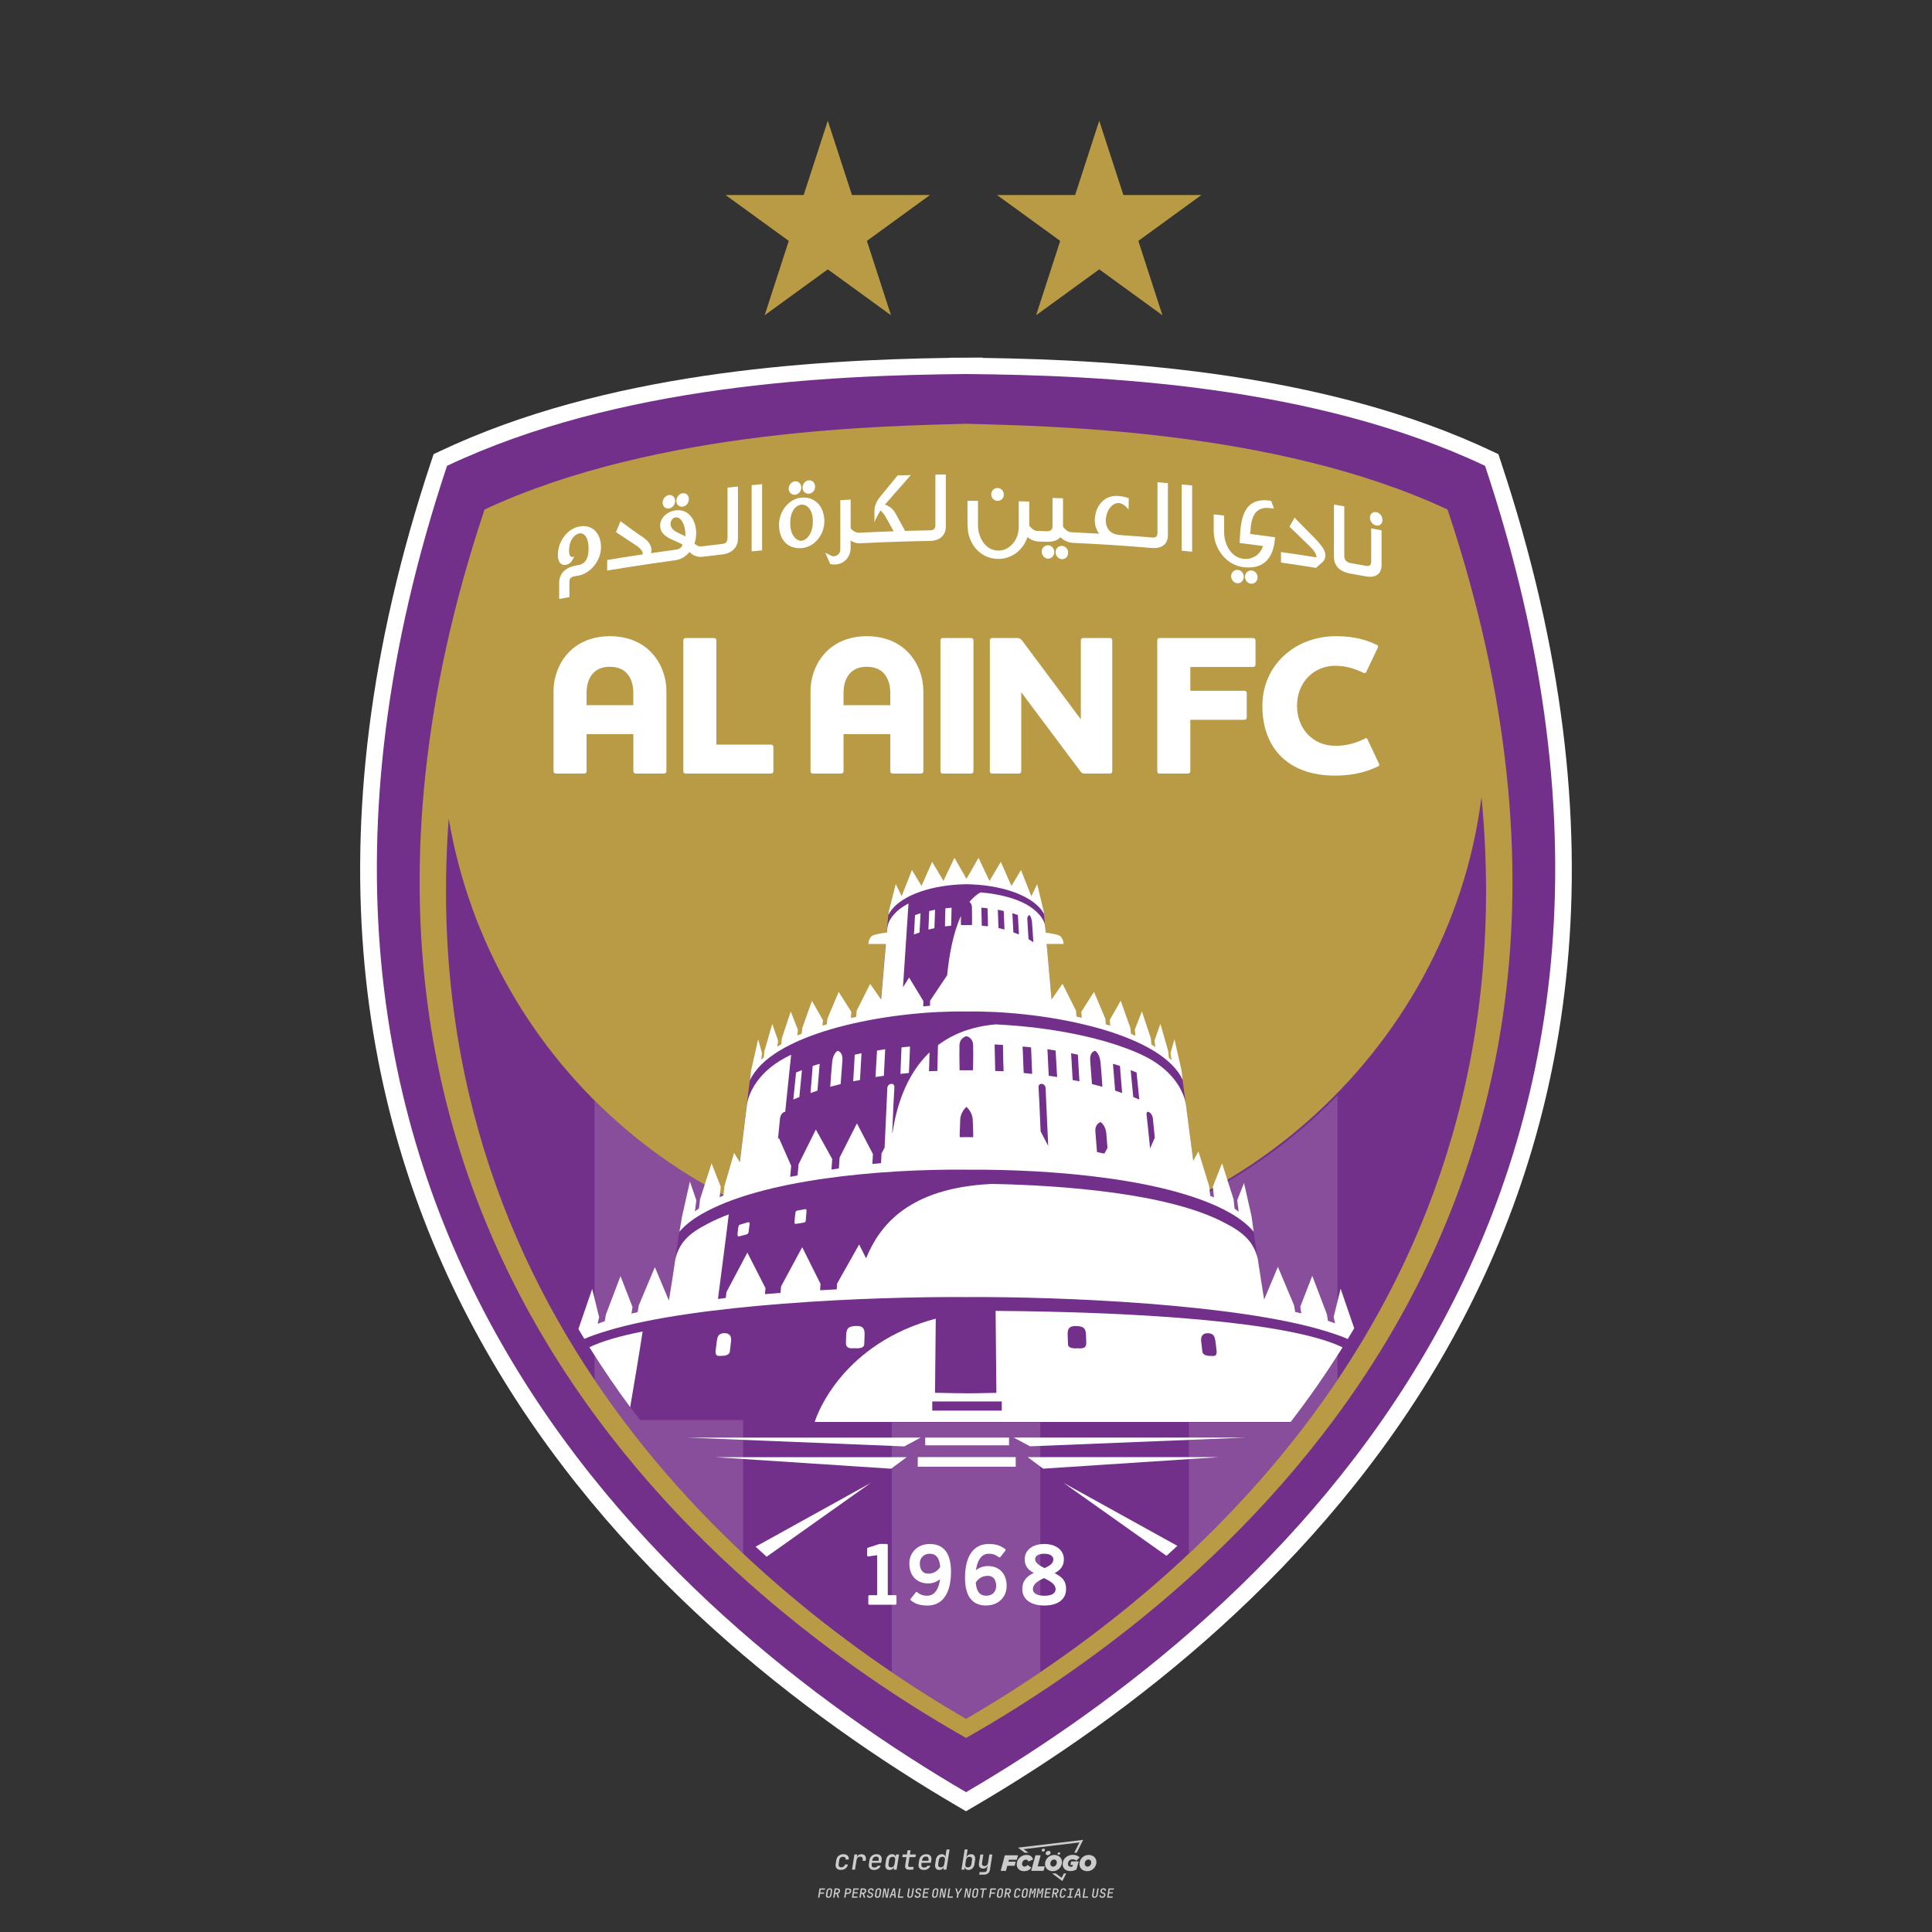 <?xml version="1.0" encoding="UTF-8"?>
<svg id="_图层_1" data-name="图层_1" xmlns="http://www.w3.org/2000/svg" version="1.1" viewBox="0 0 800 800">
  <rect x="0" y="0" width="800" height="800" fill="#333333" stroke="none"/>
  <!-- Created by @FCLOGO 2024-12-10 GMT+8 9:49:07 . https://fclogo.top/ -->
<!-- FOR PERSONAL USE ONLY NOT FOR COMMERCIAL USE -->
  <defs>
    <style>
      .st0 {
        fill: #884e9b;
      }

      .st1 {
        fill: #ccc;
      }

      .st2 {
        fill: #fff;
      }

      .st3 {
        fill: #73308a;
      }

      .st4 {
        fill: #b99a45;
      }
    </style>
  </defs>
  <path class="st1" d="M348.22,774.3c-.79,0-1.38-.22-1.77-.65-.39-.44-.53-1.03-.41-1.79l.25-1.65c.12-.75.45-1.35.98-1.78.53-.44,1.19-.65,1.98-.65s1.33.2,1.72.6c.39.4.55.94.47,1.62h-1.24c.03-.36-.06-.64-.26-.84-.2-.2-.5-.3-.89-.3-.42,0-.76.12-1.03.35-.27.23-.43.56-.5.99l-.26,1.66c-.07.44,0,.77.19,1,.19.23.5.35.92.35.39,0,.72-.1.98-.3.26-.2.44-.48.52-.85h1.24c-.14.69-.47,1.23-.99,1.63-.52.4-1.16.6-1.92.6ZM352.8,774.19l1-6.29h1.19l-.19,1.19c.34-.87.97-1.3,1.91-1.3.67,0,1.17.21,1.49.62.32.42.43.99.31,1.71l-.07.42h-1.27l.06-.32c.07-.45.01-.8-.17-1.04-.18-.24-.48-.36-.88-.36s-.74.12-1.01.37c-.27.24-.43.59-.5,1.03l-.63,3.97h-1.24ZM361.91,774.3c-.77,0-1.35-.22-1.73-.67s-.52-1.04-.4-1.77l.25-1.65c.08-.49.26-.92.52-1.28s.6-.65,1.01-.85c.41-.2.87-.3,1.38-.3.77,0,1.35.22,1.73.67.39.45.52,1.04.39,1.77l-.17,1.12h-3.85l-.09.53c-.15.95.22,1.43,1.11,1.43.72,0,1.17-.25,1.37-.74h1.22c-.17.53-.5.96-1.01,1.28-.5.32-1.09.47-1.76.47ZM361.23,770.22l-.05.29h2.65s.05-.3.05-.3c.07-.47.01-.82-.17-1.07-.18-.25-.49-.37-.92-.37s-.8.13-1.06.38c-.26.25-.43.61-.51,1.08ZM368.33,774.3c-.63,0-1.1-.21-1.41-.64s-.4-1-.27-1.73l.27-1.77c.11-.73.39-1.31.84-1.74.44-.43.98-.64,1.61-.64.47,0,.83.12,1.09.35.26.24.39.56.38.96h.02l.17-1.2h1.24l-1,6.29h-1.22l.19-1.2h-.02c-.12.41-.35.73-.69.97s-.74.35-1.21.35ZM368.93,773.23c.39,0,.72-.12.98-.36.26-.24.43-.57.5-1.01l.25-1.65c.07-.43,0-.76-.18-1-.19-.24-.47-.36-.86-.36s-.72.12-.98.35c-.26.24-.42.57-.49,1.01l-.25,1.65c-.07.44-.01.78.17,1.01.18.23.47.35.88.35ZM376.35,774.19c-.57,0-.99-.16-1.26-.47-.27-.31-.36-.75-.27-1.32l.54-3.39h-1.74l.17-1.12h1.74l.27-1.72h1.24l-.27,1.72h2.47l-.18,1.12h-2.46l-.54,3.39c-.08.44.1.66.53.66h1.72l-.17,1.12h-1.77ZM382.5,774.3c-.77,0-1.35-.22-1.73-.67s-.52-1.04-.4-1.77l.25-1.65c.08-.49.26-.92.52-1.28s.6-.65,1.01-.85c.41-.2.87-.3,1.38-.3.77,0,1.35.22,1.73.67.39.45.52,1.04.39,1.77l-.17,1.12h-3.85l-.09.53c-.15.95.22,1.43,1.11,1.43.72,0,1.17-.25,1.37-.74h1.22c-.17.53-.5.96-1.01,1.28-.5.32-1.09.47-1.76.47ZM381.83,770.22l-.05.29h2.65s.05-.3.05-.3c.07-.47.01-.82-.17-1.07-.18-.25-.49-.37-.92-.37s-.8.13-1.06.38c-.26.25-.43.61-.51,1.08ZM388.92,774.3c-.63,0-1.1-.21-1.4-.64-.3-.42-.39-1-.28-1.73l.27-1.77c.11-.73.39-1.31.84-1.74.44-.43.98-.64,1.61-.64.47,0,.83.12,1.09.35.26.24.39.56.38.96h.02l.21-1.47.3-1.8h1.24l-1.33,8.35h-1.22l.19-1.2h-.02c-.12.41-.35.73-.69.97s-.74.35-1.21.35ZM389.53,773.23c.39,0,.72-.12.98-.36.26-.24.43-.57.5-1.01l.25-1.65c.08-.43.02-.76-.17-1-.19-.24-.48-.36-.87-.36s-.72.12-.98.35c-.26.24-.42.57-.49,1.01l-.25,1.65c-.08.44-.02.78.16,1.01s.48.35.88.35ZM401.02,774.3c-.47,0-.84-.12-1.1-.35-.26-.23-.39-.56-.38-.97h-.01l-.19,1.2h-1.22l1.33-8.35h1.24l-.29,1.8-.27,1.47h.05c.12-.41.35-.73.69-.97.34-.23.74-.35,1.21-.35.63,0,1.1.21,1.4.64.3.43.39,1.01.28,1.74l-.27,1.77c-.11.73-.39,1.31-.84,1.73-.45.42-.98.64-1.61.64ZM400.77,773.23c.4,0,.72-.12.98-.35.26-.23.42-.57.5-1.01l.25-1.65c.07-.43.01-.77-.17-1.01-.18-.24-.47-.35-.87-.35s-.72.12-.98.36-.43.57-.5,1l-.25,1.65c-.07.44-.01.77.17,1.01.18.24.47.36.87.36ZM405.47,776.25l.17-1.06h1.93c.64,0,1.01-.3,1.1-.9l.1-.67.21-1.19h-.03c-.12.42-.35.74-.68.97-.33.23-.73.34-1.2.34-.63,0-1.09-.2-1.4-.6s-.41-.94-.3-1.63l.58-3.6h1.24l-.56,3.48c-.06.41,0,.73.18.96s.47.34.85.34.72-.12.98-.37c.27-.24.43-.58.49-1.02l.54-3.4h1.24l-1.01,6.41c-.1.6-.37,1.08-.81,1.42-.44.35-1,.52-1.67.52h-1.95ZM417.79,770.09h3.22l.54-1.85h-5.47l-1.71,6.44h2.15l.59-2.1h3.03l.44-1.71h-3.03l.24-.78ZM424.23,772.92c-.59,0-1.02-.39-1.02-1.12,0-.88.63-1.76,1.61-1.76.49,0,.88.24,1.02.78l1.95-.83c-.29-1.17-1.27-1.9-2.64-1.9-2.78,0-4.15,2.15-4.15,3.9s1.27,2.83,3.07,2.83c1.37,0,2.34-.59,2.98-1.42l-1.51-1.17c-.39.44-.83.68-1.32.68ZM430.91,768.23h-2.15l-1.76,6.44h5.12l.49-1.85h-2.93l1.22-4.59ZM439.75,771.01c0-1.66-1.32-2.93-3.22-2.93-2.2,0-3.81,1.81-3.81,3.81,0,1.66,1.32,2.93,3.22,2.93,2.2,0,3.81-1.81,3.81-3.81ZM434.92,771.7c0-.83.59-1.71,1.51-1.71.78,0,1.17.54,1.17,1.22,0,.83-.59,1.71-1.51,1.71-.78,0-1.17-.54-1.17-1.22ZM443.21,772.23h1.07l-.2.68c-.15.05-.34.1-.59.1-.68,0-1.27-.39-1.27-1.22,0-1.02.73-1.9,1.95-1.9.59,0,1.12.24,1.51.59l1.37-1.37c-.44-.54-1.51-1.07-2.73-1.07-2.59,0-4.29,1.76-4.29,3.86s1.61,2.88,3.22,2.88c.93,0,1.85-.29,2.49-.68l.93-3.32h-3.12l-.34,1.46ZM450.78,768.08c-2.2,0-3.81,1.81-3.81,3.81,0,1.66,1.32,2.93,3.22,2.93,2.2,0,3.81-1.81,3.81-3.81,0-1.66-1.32-2.93-3.22-2.93ZM450.34,772.92c-.78,0-1.17-.54-1.17-1.22,0-.83.59-1.71,1.51-1.71.78,0,1.17.54,1.17,1.22,0,.83-.59,1.71-1.51,1.71ZM437.94,767.5c-.05.29.1.49.44.49s.54-.2.63-.49c.05-.24-.1-.49-.44-.49s-.59.24-.63.49ZM432.13,765.5c-.44,0-.73.24-.78.59s.1.59.54.59.73-.24.78-.59c.1-.34-.1-.59-.54-.59ZM433.01,767.3c-.1.54.15.88.83.88.63,0,1.07-.39,1.17-.88s-.15-.88-.83-.88c-.68,0-1.07.39-1.17.88ZM439.6,777.55l-2.44-1.81h-1.51l4.25,3.17,1.61-3.17h-.98l-.93,1.81ZM425.84,767.16l-2-1.46,23.13-2.78-2.15,4.25h1.02l2.68-5.32-26.99,3.22,2.78,2.1h1.51ZM338.72,785.79l.61-3.83h2.32l-.08.52h-1.76l-.18,1.14h1.63l-.08.52h-1.62l-.26,1.64h-.57ZM342.97,785.84c-.36,0-.62-.1-.8-.3-.17-.2-.23-.47-.18-.82l.27-1.7c.06-.34.2-.61.44-.82.24-.2.54-.3.89-.3s.62.1.8.3c.17.2.24.47.18.81l-.27,1.71c-.06.34-.2.62-.44.82-.24.2-.54.3-.9.3ZM343.05,785.33c.19,0,.35-.05.47-.16.12-.11.19-.26.23-.46l.27-1.7c.03-.2,0-.35-.08-.46-.08-.11-.22-.16-.41-.16s-.35.05-.46.16c-.12.1-.19.26-.22.46l-.27,1.7c-.03.2,0,.35.08.46s.22.16.41.16ZM345,785.79l.61-3.83h1.2c.24,0,.44.05.6.14.16.09.28.22.36.39s.09.37.05.59c-.04.26-.14.48-.3.67-.16.19-.37.32-.6.39l.54,1.64h-.62l-.48-1.57h-.54l-.25,1.57h-.57ZM345.89,783.71h.64c.19,0,.35-.06.48-.17.13-.11.21-.26.24-.45.03-.19,0-.35-.09-.46-.09-.11-.24-.17-.43-.17h-.64l-.2,1.25ZM349.54,785.79l.61-3.83h1.25c.37,0,.65.1.84.31.19.21.26.49.2.84-.04.23-.12.44-.25.61s-.29.31-.49.4c-.2.09-.42.14-.66.14h-.69l-.24,1.52h-.57ZM350.43,783.75h.69c.19,0,.36-.06.49-.18.14-.12.22-.27.25-.47s0-.35-.1-.47-.25-.18-.44-.18h-.69l-.21,1.29ZM352.75,785.79l.61-3.83h2.25l-.08.5h-1.7l-.17,1.09h1.51l-.08.5h-1.51l-.19,1.24h1.69l-.08.5h-2.25ZM355.84,785.79l.61-3.83h1.2c.24,0,.44.05.6.14.16.09.28.22.36.39s.09.37.05.59c-.04.26-.14.48-.3.67-.16.19-.37.32-.6.39l.54,1.64h-.62l-.48-1.57h-.54l-.25,1.57h-.57ZM356.74,783.71h.64c.19,0,.35-.06.48-.17.13-.11.21-.26.24-.45.03-.19,0-.35-.09-.46-.09-.11-.24-.17-.43-.17h-.64l-.2,1.25ZM360.13,785.84c-.39,0-.67-.1-.87-.29-.19-.19-.26-.45-.22-.78h.57c-.03.17.01.31.12.41.11.1.27.15.48.15.2,0,.37-.05.5-.15.13-.1.21-.23.24-.4.02-.15,0-.28-.06-.39-.06-.11-.16-.18-.29-.22l-.46-.14c-.27-.08-.46-.22-.59-.41-.13-.19-.17-.42-.13-.68.04-.21.11-.39.23-.55s.27-.28.46-.37.4-.13.64-.13c.35,0,.62.1.8.29.18.19.25.44.2.76h-.57c.03-.17,0-.3-.09-.4-.09-.1-.23-.14-.42-.14s-.34.04-.46.13c-.12.09-.19.21-.21.38-.02.15,0,.28.05.39s.16.18.29.22l.47.15c.26.08.46.22.58.41.12.19.17.42.12.69-.04.22-.12.41-.24.57-.13.16-.29.29-.49.38-.2.09-.42.13-.66.13ZM363.27,785.84c-.36,0-.62-.1-.8-.3-.17-.2-.23-.47-.18-.82l.27-1.7c.06-.34.2-.61.44-.82.24-.2.54-.3.89-.3s.62.1.8.3c.17.2.24.47.18.81l-.27,1.71c-.06.34-.2.62-.44.82-.24.2-.54.3-.9.3ZM363.34,785.33c.19,0,.35-.05.47-.16.12-.11.19-.26.23-.46l.27-1.7c.03-.2,0-.35-.08-.46-.08-.11-.22-.16-.41-.16s-.35.05-.46.16c-.12.1-.19.26-.22.46l-.27,1.7c-.03.2,0,.35.08.46s.22.16.41.16ZM365.28,785.79l.61-3.83h.71l.62,3.19c0-.1.02-.22.03-.36.01-.14.03-.29.04-.44.02-.15.04-.29.06-.41l.31-1.98h.52l-.61,3.83h-.71l-.61-3.19c0,.09-.02.21-.03.34s-.03.28-.04.42c-.02.15-.04.28-.06.41l-.31,2.01h-.53ZM368.23,785.79l1.59-3.83h.75l.37,3.83h-.56l-.07-.97h-1.09l-.39.97h-.59ZM369.39,784.34h.87l-.09-1.1c-.02-.2-.03-.37-.04-.51,0-.14-.01-.24-.01-.3-.02.06-.05.16-.1.3s-.11.31-.19.5l-.44,1.11ZM371.72,785.79l.61-3.83h.57l-.52,3.31h1.67l-.08.52h-2.25ZM376.68,785.84c-.37,0-.63-.1-.8-.3-.17-.2-.22-.47-.17-.82l.44-2.76h.57l-.44,2.76c-.03.2,0,.35.07.46.08.11.21.17.41.17s.35-.06.46-.17c.12-.11.19-.27.22-.46l.44-2.76h.57l-.44,2.76c-.06.35-.2.62-.43.82-.23.2-.53.3-.9.3ZM379.84,785.84c-.39,0-.67-.1-.87-.29-.19-.19-.26-.45-.22-.78h.57c-.03.17.01.31.12.41.11.1.27.15.48.15.2,0,.37-.05.5-.15.13-.1.21-.23.24-.4.02-.15,0-.28-.06-.39-.06-.11-.16-.18-.29-.22l-.46-.14c-.27-.08-.46-.22-.59-.41-.13-.19-.17-.42-.13-.68.04-.21.11-.39.23-.55s.27-.28.46-.37.4-.13.64-.13c.35,0,.62.1.8.29.18.19.25.44.2.76h-.57c.03-.17,0-.3-.09-.4-.09-.1-.23-.14-.42-.14s-.34.04-.46.13c-.12.09-.19.21-.21.38-.02.15,0,.28.05.39s.16.18.29.22l.47.15c.26.08.46.22.58.41.12.19.17.42.12.69-.04.22-.12.41-.24.57-.13.16-.29.29-.49.38-.2.09-.42.13-.66.13ZM381.91,785.79l.61-3.83h2.25l-.08.5h-1.7l-.17,1.09h1.51l-.08.5h-1.51l-.19,1.24h1.69l-.08.5h-2.25ZM386.94,785.84c-.36,0-.62-.1-.8-.3-.17-.2-.23-.47-.18-.82l.27-1.7c.06-.34.2-.61.44-.82.24-.2.54-.3.89-.3s.62.1.8.3c.17.2.24.47.18.81l-.27,1.71c-.06.34-.2.62-.44.82-.24.2-.54.3-.9.3ZM387.02,785.33c.19,0,.35-.05.47-.16.12-.11.19-.26.23-.46l.27-1.7c.03-.2,0-.35-.08-.46-.08-.11-.22-.16-.41-.16s-.35.05-.46.16c-.12.1-.19.26-.22.46l-.27,1.7c-.03.2,0,.35.08.46s.22.16.41.16ZM388.95,785.79l.61-3.83h.71l.62,3.19c0-.1.02-.22.03-.36.01-.14.03-.29.04-.44.02-.15.04-.29.06-.41l.31-1.98h.52l-.61,3.83h-.71l-.61-3.19c0,.09-.02.21-.03.34s-.03.28-.04.42c-.02.15-.04.28-.06.41l-.31,2.01h-.53ZM392.25,785.79l.61-3.83h.57l-.52,3.31h1.67l-.08.52h-2.25ZM396.12,785.79l.22-1.41-.75-2.42h.58l.45,1.45c.03.09.05.18.07.27.02.08.03.15.03.19.02-.04.05-.1.09-.19.04-.08.09-.17.14-.27l.9-1.45h.6l-1.53,2.42-.22,1.41h-.57ZM399.22,785.79l.61-3.83h.71l.62,3.19c0-.1.02-.22.03-.36.01-.14.03-.29.04-.44.02-.15.04-.29.06-.41l.31-1.98h.52l-.61,3.83h-.71l-.61-3.19c0,.09-.02.21-.03.34s-.03.28-.04.42c-.02.15-.04.28-.06.41l-.31,2.01h-.53ZM403.51,785.84c-.36,0-.62-.1-.8-.3-.18-.2-.23-.47-.18-.82l.27-1.7c.06-.34.2-.61.44-.82.24-.2.54-.3.89-.3s.62.1.8.3c.17.2.24.47.18.81l-.27,1.71c-.06.34-.2.62-.44.82-.24.2-.54.3-.89.3ZM403.58,785.33c.19,0,.35-.05.47-.16.12-.11.19-.26.23-.46l.27-1.7c.03-.2,0-.35-.08-.46-.08-.11-.22-.16-.41-.16s-.35.05-.46.16c-.12.1-.19.26-.22.46l-.27,1.7c-.03.2,0,.35.08.46.08.11.22.16.41.16ZM406.38,785.79l.52-3.31h-1.02l.08-.52h2.62l-.08.52h-1.03l-.52,3.31h-.57ZM409.52,785.79l.61-3.83h2.32l-.08.52h-1.76l-.18,1.14h1.63l-.08.52h-1.62l-.26,1.64h-.57ZM413.77,785.84c-.36,0-.62-.1-.8-.3-.18-.2-.23-.47-.18-.82l.27-1.7c.06-.34.2-.61.44-.82.24-.2.54-.3.89-.3s.62.1.8.3c.17.2.24.47.18.81l-.27,1.71c-.06.34-.2.62-.44.82-.24.2-.54.3-.89.3ZM413.85,785.33c.19,0,.35-.05.47-.16.12-.11.19-.26.23-.46l.27-1.7c.03-.2,0-.35-.08-.46-.08-.11-.22-.16-.41-.16s-.35.05-.46.16c-.12.1-.19.26-.22.46l-.27,1.7c-.03.2,0,.35.08.46.08.11.22.16.41.16ZM415.8,785.79l.61-3.83h1.2c.24,0,.44.05.6.14.16.09.28.22.36.39s.09.37.05.59c-.04.26-.14.48-.3.67-.16.19-.37.32-.6.39l.54,1.64h-.62l-.48-1.57h-.54l-.25,1.57h-.57ZM416.69,783.71h.64c.19,0,.35-.06.48-.17.13-.11.21-.26.24-.45.03-.19,0-.35-.09-.46-.09-.11-.24-.17-.43-.17h-.64l-.2,1.25ZM420.91,785.84c-.36,0-.63-.1-.81-.3-.18-.2-.24-.47-.19-.82l.27-1.7c.06-.35.21-.62.45-.82s.55-.3.91-.3.63.1.81.3c.18.2.24.47.19.82h-.57c.03-.2,0-.35-.09-.46-.09-.11-.23-.16-.42-.16s-.35.05-.47.16c-.12.1-.2.26-.23.45l-.27,1.71c-.03.2,0,.35.09.46.09.11.23.16.42.16s.35-.05.47-.16.2-.26.23-.46h.57c-.03.23-.11.43-.24.59s-.28.3-.47.39c-.19.09-.4.14-.64.14ZM424.03,785.84c-.36,0-.62-.1-.8-.3-.18-.2-.23-.47-.18-.82l.27-1.7c.06-.34.2-.61.44-.82.24-.2.54-.3.89-.3s.62.1.8.3c.17.2.24.47.18.81l-.27,1.71c-.06.34-.2.62-.44.82-.24.2-.54.3-.89.3ZM424.11,785.33c.19,0,.35-.05.47-.16.12-.11.19-.26.23-.46l.27-1.7c.03-.2,0-.35-.08-.46-.08-.11-.22-.16-.41-.16s-.35.05-.46.16c-.12.1-.19.26-.22.46l-.27,1.7c-.03.2,0,.35.08.46.08.11.22.16.41.16ZM425.97,785.79l.61-3.83h.69l.18,1.23c.02.12.04.23.05.33.01.1.02.18.03.24.02-.06.05-.14.09-.24.04-.11.09-.22.15-.34l.57-1.22h.71l-.61,3.83h-.54l.2-1.29c.02-.17.06-.35.1-.55.04-.2.09-.4.14-.61s.1-.4.14-.59c.05-.19.09-.35.13-.49l-.86,1.86h-.55l-.28-1.86c0,.14-.01.29-.02.47s-.02.37-.04.57c-.02.2-.04.41-.06.61-.02.2-.05.4-.08.57l-.2,1.29h-.54ZM429.11,785.79l.61-3.83h.69l.18,1.23c.02.12.04.23.05.33.01.1.02.18.03.24.02-.06.05-.14.09-.24.04-.11.09-.22.15-.34l.57-1.22h.71l-.61,3.83h-.54l.2-1.29c.02-.17.06-.35.1-.55.04-.2.09-.4.14-.61s.1-.4.14-.59c.05-.19.09-.35.13-.49l-.86,1.86h-.55l-.28-1.86c0,.14-.01.29-.02.47s-.02.37-.04.57c-.02.2-.04.41-.06.61-.02.2-.05.4-.08.57l-.2,1.29h-.54ZM432.41,785.79l.61-3.83h2.25l-.08.5h-1.7l-.17,1.09h1.51l-.08.5h-1.51l-.19,1.24h1.69l-.08.5h-2.25ZM435.51,785.79l.61-3.83h1.2c.24,0,.44.05.6.14.16.09.28.22.36.39s.09.37.05.59c-.04.26-.14.48-.3.67-.16.19-.37.32-.6.39l.54,1.64h-.62l-.48-1.57h-.54l-.25,1.57h-.57ZM436.4,783.71h.64c.19,0,.35-.06.48-.17.13-.11.21-.26.24-.45.03-.19,0-.35-.09-.46-.09-.11-.24-.17-.43-.17h-.64l-.2,1.25ZM439.8,785.84c-.36,0-.63-.1-.81-.3-.18-.2-.24-.47-.19-.82l.27-1.7c.06-.35.21-.62.45-.82s.55-.3.91-.3.63.1.81.3c.18.2.24.47.19.82h-.57c.03-.2,0-.35-.09-.46-.09-.11-.23-.16-.42-.16s-.35.05-.47.16c-.12.1-.2.26-.23.45l-.27,1.71c-.03.2,0,.35.09.46.09.11.23.16.42.16s.35-.05.47-.16.2-.26.23-.46h.57c-.03.23-.11.43-.24.59s-.28.3-.47.39c-.19.09-.4.14-.64.14ZM441.88,785.79l.08-.5h.78l.45-2.82h-.78l.08-.5h2.13l-.08.5h-.78l-.45,2.82h.78l-.08.5h-2.13ZM444.74,785.79l1.59-3.83h.75l.37,3.83h-.56l-.07-.97h-1.09l-.39.97h-.59ZM445.9,784.34h.87l-.09-1.1c-.02-.2-.03-.37-.04-.51,0-.14-.01-.24-.01-.3-.02.06-.05.16-.1.3s-.11.31-.19.5l-.44,1.11ZM448.24,785.79l.61-3.83h.57l-.52,3.31h1.67l-.08.52h-2.25ZM453.19,785.84c-.37,0-.63-.1-.8-.3-.17-.2-.22-.47-.17-.82l.44-2.76h.57l-.44,2.76c-.03.2,0,.35.07.46.08.11.21.17.41.17s.35-.06.46-.17c.12-.11.19-.27.22-.46l.44-2.76h.57l-.44,2.76c-.06.35-.2.62-.43.82-.23.2-.53.3-.9.3ZM456.36,785.84c-.39,0-.67-.1-.87-.29-.19-.19-.26-.45-.22-.78h.57c-.03.17.01.31.12.41.11.1.27.15.48.15.2,0,.37-.05.5-.15s.21-.23.24-.4c.02-.15,0-.28-.06-.39s-.16-.18-.29-.22l-.46-.14c-.27-.08-.46-.22-.59-.41-.13-.19-.17-.42-.13-.68.04-.21.11-.39.23-.55s.27-.28.46-.37c.19-.09.4-.13.64-.13.35,0,.62.1.8.29.18.19.25.44.2.76h-.57c.03-.17,0-.3-.09-.4-.09-.1-.23-.14-.42-.14s-.34.04-.46.13c-.12.09-.19.21-.21.38-.02.15,0,.28.05.39s.16.18.29.22l.47.15c.26.08.46.22.58.41.12.19.17.42.12.69-.04.22-.12.41-.24.57-.13.16-.29.29-.49.38-.2.09-.42.13-.66.13ZM458.42,785.79l.61-3.83h2.25l-.08.5h-1.7l-.17,1.09h1.51l-.08.5h-1.51l-.19,1.24h1.69l-.08.5h-2.25Z"/>
  <g>
    <g>
      <path class="st2" d="M621.36,190.83l-.91-2.77-2.64-1.24c-68.36-32.31-151.79-37.77-210.98-38.62v-.14l-6.89.05h-.02l-6.74.02v.06c-59.2.85-142.66,6.32-211,38.62l-2.63,1.24-.92,2.77c-104.29,312.89,91.78,483.37,217.93,557.16l3.45,2.01,3.44-2.01c126.14-73.78,322.2-244.28,217.91-557.16"/>
      <path class="st3" d="M614.93,192.89c-71.15-33.62-158.87-37.53-214.91-38.01h0c-56.05.47-143.76,4.38-214.91,38.01-102.83,308.47,90.76,476.59,214.91,549.21h0s0,0,0,0c124.14-72.62,317.73-240.73,214.91-549.21"/>
      <g>
        <path class="st0" d="M246.19,455.7v115.66c18.5,27.53,39.71,51.45,61.52,71.95v-144.52c-23-10.72-43.79-25.38-61.52-43.09"/>
        <path class="st0" d="M553.83,571.35v-117.76c-17.65,18.12-38.45,33.15-61.53,44.21v145.52c21.82-20.51,43.03-44.43,61.53-71.96"/>
        <path class="st0" d="M398.96,518.95c-10.08,0-20-.69-29.71-2.03v175.49c10.71,7.26,21.06,13.68,30.76,19.29,9.71-5.62,20.05-12.04,30.76-19.29v-175.8c-10.38,1.53-21,2.34-31.81,2.34"/>
      </g>
      <path class="st4" d="M599.39,210.98c-72.09-33.67-167.8-34.54-199.21-35.51-.04,0-.07,0-.1,0h-.12s-.07,0-.1,0c-31.42.97-127.13,1.84-199.22,35.51-103.67,310.3,120.43,463.84,199.38,508.67,78.95-44.83,303.06-198.37,199.37-508.67M400.01,711.7c-88.17-51.03-229.39-168.55-214.2-372.74,17.23,102.15,106.1,179.99,213.15,179.99s201.1-82.42,214.49-188.95c20.08,209.72-123.98,329.94-213.44,381.7"/>
    </g>
    <g>
      <path class="st2" d="M267.07,267.86c-3.86-2.9-8.89-4.43-14.54-4.43s-10.6,1.54-14.46,4.43c-5.55,4.13-8.86,11.03-8.86,18.47v33.04c0,.53.42.95.96.95h11.77c.54,0,.96-.42.96-.95v-15.36h19.36v15.36c0,.53.41.95.96.95h11.78c.53,0,.95-.42.95-.95v-33.04c0-7.44-3.31-14.35-8.86-18.47M262.25,292.01h-19.36v-5.01c0-3.77,1.05-6.69,3.12-8.65,1.69-1.54,3.76-2.25,6.52-2.25s4.94.76,6.59,2.25c2.08,1.97,3.12,4.88,3.12,8.65v5.01Z"/>
      <path class="st2" d="M319.3,308.33h-22.67v-43.19c0-.54-.42-.95-.96-.95h-11.77c-.54,0-.95.41-.95.95v54.23c0,.53.41.96.95.96h35.39c.54,0,.95-.42.95-.96v-10.1c0-.53-.41-.95-.95-.95"/>
      <path class="st2" d="M373.48,267.86c-3.87-2.9-8.89-4.43-14.55-4.43s-10.6,1.54-14.46,4.43c-5.55,4.13-8.85,11.03-8.85,18.47v33.04c0,.53.42.95.95.95h11.77c.54,0,.96-.42.96-.95v-15.36h19.36v15.36c0,.53.41.95.95.95h11.77c.53,0,.96-.42.96-.95v-33.04c0-7.44-3.32-14.35-8.86-18.47M368.65,292.01h-19.36v-5.01c0-3.77,1.04-6.69,3.11-8.65,1.69-1.54,3.76-2.25,6.52-2.25s4.94.76,6.6,2.25c2.08,1.97,3.13,4.88,3.13,8.65v5.01Z"/>
      <path class="st2" d="M402.13,264.19h-11.77c-.53,0-.94.42-.94.95v54.23c0,.53.42.96.94.96h11.77c.54,0,.96-.42.96-.96v-54.23c0-.54-.42-.95-.96-.95"/>
      <path class="st2" d="M459.6,264.19h-11.1c-.54,0-.95.42-.95.95v32.71l-24.13-32.37c-.87-1.11-1.33-1.29-2.25-1.29h-10.34c-.54,0-.96.42-.96.95v54.23c0,.53.42.96.96.96h11.1c.53,0,.95-.42.95-.96v-32.71l24.21,32.36c.73,1.1,1.23,1.3,2.25,1.3h10.26c.53,0,.96-.42.96-.96v-54.23c0-.54-.43-.95-.96-.95"/>
      <path class="st2" d="M480.15,320.32h11.78c.53,0,.96-.42.96-.96v-21.32h22.41c.54,0,.96-.42.96-.96v-10.08c0-.54-.42-.96-.96-.96h-22.41v-9.86h26.03c.53,0,.96-.42.96-.95v-10.09c0-.53-.43-.95-.96-.95h-38.77c-.54,0-.95.42-.95.95v54.23c0,.54.41.96.95.96"/>
      <path class="st2" d="M552.85,321.16c8.58,0,13.98-2.04,17.75-3.81.54-.27.63-.54.4-1.14l-4.78-10.14c-.21-.42-.36-.42-.43-.42-.14,0-.33.06-.59.18-4.09,2.05-7.99,3-12.27,3-9.19,0-15.86-6.99-15.86-16.61s6.93-16.54,15.78-16.54c4.83,0,8.5,1.4,11.75,2.92.33.1.77.29,1.13-.36l4.77-9.98c.35-.7.02-1-.35-1.19-3.17-1.56-8.39-3.64-16.88-3.64-17.42,0-30.55,12.38-30.55,28.79,0,18.13,11.26,28.95,30.14,28.95"/>
    </g>
    <g>
      <path class="st2" d="M370.74,664.48h-10.75c-.26,0-.44-.18-.44-.44v-3.06c0-.26.18-.44.44-.44h3.2v-16.58l-3.68.54c-.25.03-.44-.22-.44-.47v-2.77c0-.26.23-.37.48-.44l4.3-1.39c.1-.03.32-.11.48-.11h2.84c.26,0,.44.19.44.44v20.77h3.13c.26,0,.48.19.48.44v3.06c0,.26-.22.44-.48.44"/>
      <path class="st2" d="M383.91,664.81c-3.94,0-5.54-1.28-6.77-2.12-.19-.14-.23-.44-.08-.62l2.11-2.69c.15-.19.44-.23.62-.08,1.42,1.13,2.66,1.46,4.12,1.46,3.21,0,4.85-2.98,5.36-6.85-1.24,1.02-3,1.75-4.96,1.75-4.57,0-7.84-3.06-7.77-8.41.08-4.56,3.57-7.91,8.43-7.91,5.25,0,8.82,3.1,8.82,11.56,0,5.47-1.46,13.93-9.88,13.93M384.96,643.37c-2.51,0-4.05,1.86-4.09,3.87-.03,3.17,1.62,4.37,3.43,4.37,1.53,0,3.46-.4,5.03-2.77-.32-3.82-1.74-5.47-4.37-5.47"/>
      <path class="st2" d="M408.4,664.81c-5.25,0-8.81-3.1-8.81-11.55,0-5.47,1.46-13.93,9.88-13.93,3.97,0,5.53,1.27,6.78,2.12.22.14.22.44.08.61l-2.12,2.7c-.14.18-.43.21-.62.06-1.43-1.14-2.66-1.46-4.12-1.46-3.22,0-4.82,2.99-5.36,6.85,1.25-1.02,2.98-1.75,4.99-1.75,4.52,0,7.81,3.06,7.73,8.42-.07,4.56-3.57,7.91-8.43,7.91M409.1,652.52c-1.53,0-3.5.4-5.07,2.78.33,3.83,1.76,5.46,4.38,5.46s4.05-1.86,4.09-3.86c.04-3.16-1.6-4.38-3.4-4.38"/>
      <path class="st2" d="M432.44,664.81c-5.76,0-9.12-2.66-9.12-6.79s2.74-5.75,4.78-6.7c-1.57-.8-3.8-2.26-3.8-5.68,0-3.61,3.07-6.31,8.1-6.31s8.13,2.7,8.13,6.31c0,3.09-1.68,4.59-3.82,5.75,3.42,1.83,4.73,3.32,4.73,6.63,0,4.13-3.28,6.79-9,6.79M432.37,653.46c-2.38.99-4.67,2.42-4.67,4.56,0,.77.4,2.74,4.74,2.74s4.66-1.93,4.66-2.74c0-2-2.19-3.28-4.74-4.56M432.41,643.37c-3.47,0-3.79,1.75-3.79,2.27,0,1.57,2.04,2.77,3.93,3.67,2.09-.94,3.62-1.89,3.62-3.67,0-.41-.34-2.27-3.75-2.27"/>
    </g>
    <g>
      <path class="st3" d="M553.14,545.48l.69,3.08c-1.46-.62-3.11-1.22-4.95-1.82l-.37-2.23-5.17-13.53-4.03,10.38.45,2.86c-1.42-.35-2.91-.69-4.46-1.03l-.38-2.32-5.81-13.79-5.44,12.91c-1.23-7.51-2.94-18.62-4.44-28.92-.19-1.28-.65-2.64-1.49-4.04l-.44-3.07-2.46-10.9-1.63,4.19.7,5.44c-1.04-.9-2.28-1.8-3.7-2.71l-.36-3.18-3.95-12.25-2.78,7.13.5,4.75c-1.09-.5-2.25-1.01-3.48-1.51l-.36-3.5-3.78-12.18-1.72,3.16-4.83-37.09s-.3-.88-1.25-2.32l-2-8.84-.6,2.1.53,4.06c-.84-.95-1.86-2-3.14-3.11l-.17-1.7-2.44-8.44-1.41,4.01.43,3.32c-1.09-.77-2.28-1.55-3.61-2.34l-.17-1.79-2.87-8.64-1.96,5.03.28,2.86c-1.18-.58-2.43-1.16-3.76-1.74l-.17-1.77-3.31-9.28-3.42,5.98.23,2.5c-1.19-.41-2.43-.81-3.71-1.21l-.15-1.81-3.97-9.4-4.14,6.54.17,2.46c-1.31-.32-2.66-.62-4.05-.92l-.13-1.99-4.84-9.6-4.28,6.17c-.54-5.84-1.46-16.45-2.24-25.35h6.01c-.17-.68-.54-1.48-1.19-1.79-.75-.34-2.6-.72-5.08-1.06-.32-3.74-.61-7.01-.8-9.22-.43-1.02-.97-1.92-1.57-2.8l-1.51-6.28-1.44,2.95c-.65-.57-1.34-1.09-2.06-1.58l-3.08-7.85-2.9,4.83c-.68-.26-1.38-.49-2.07-.71l-3.34-7.56-3.56,5.97c-.73-.11-1.43-.22-2.13-.3l-3.5-7.36-3.88,6.75c-.35-.01-.71-.03-1.02-.03h0s-.07,0-.07,0h-.08c-.27.01-.6.03-.9.04l-3.88-6.76-3.51,7.38c-.69.08-1.39.19-2.12.3l-3.56-5.99-3.35,7.58c-.69.21-1.38.44-2.07.69l-2.89-4.83-3.06,7.81c-.73.49-1.43,1.01-2.1,1.57l-1.44-2.96-1.61,6.31c-.64.92-1.23,1.88-1.67,2.96-.22,2.37-.49,5.54-.79,9.07-2.61.33-4.54.73-5.32,1.09-.66.31-1.02,1.1-1.2,1.79h6.27c-.77,8.92-1.65,19.34-2.17,25.4l-4.29-6.18-4.84,9.6-.12,2.1c-1.4.27-2.74.57-4.05.87l.17-2.52-4.15-6.53-3.96,9.4-.16,1.77c-1.28.38-2.52.77-3.71,1.17l.22-2.43-3.42-5.99-3.31,9.28-.16,1.66c-1.32.56-2.58,1.12-3.75,1.7l.26-2.71-1.96-5.03-2.87,8.65-.16,1.61c-1.32.79-2.51,1.56-3.6,2.33l.4-3.13-1.4-4-2.48,8.58-.12,1.34c-1.26,1.09-2.29,2.12-3.13,3.07l.49-3.81-.59-2.11-1.92,8.5c-.96,1.41-1.28,2.27-1.28,2.27l-4.66,37.9-1.89-3.06-3.43,11.84-.33,3.25c-1.19.46-2.35.96-3.47,1.46l.49-4.61-2.8-7.13-3.98,12.42-.31,2.84c-1.36.87-2.58,1.78-3.69,2.71l.69-5.28-1.55-4.54-2.56,11.35-.38,2.64c-.93,1.4-1.55,2.85-1.77,4.33-1.16,7.73-2.65,18.33-4.26,27.89l-.72-.07-.09.04-.09-.06v-.13s-4.85-11.54-4.85-11.54l-5.81,13.79-.39,2.31c-1.54.33-3.03.67-4.45,1.01l.45-2.84-4.03-10.37-5.18,13.62-.36,2.16c-1.85.62-3.49,1.24-4.95,1.89l.7-3.18-2.1-8.46-4.85,14.13c.18.29.36.58.53.88-.03.02-.06.05-.08.08,6.37,10.66,13.18,20.81,20.32,30.47.01-.06.02-.12.03-.17,1.35,1.83,2.69,3.68,4.06,5.47l72.64.03c-.13.39-.24.72-.31.94h62.73s.01-.22.04-.6c.02.38.04.6.04.6h134.19c9.13-11.82,17.77-24.43,25.72-37.83l-4.85-14.11-2.09,8.47Z"/>
      <g>
        <polygon class="st2" points="425.53 603.37 431.96 608.14 504.77 603.37 425.53 603.37"/>
        <path class="st2" d="M440.45,614.06l42.57,30.17c1.51-1.36,3-2.73,4.5-4.13l-47.07-26.05Z"/>
        <polygon class="st2" points="516.05 595.26 419.74 595.26 426.5 598.89 516.05 595.26"/>
        <path class="st2" d="M299.09,561.42s3.15.09,3.15-2.04l.49-4.17c.15-1.83-.58-3.25-2.84-3.18-2.56.08-2.81,1.59-3.11,3.48l-.49,4.16c0,2.13,1.17,1.78,2.8,1.74"/>
        <path class="st2" d="M489.75,447.18h-.01c.01.08.02.11.01,0"/>
        <path class="st2" d="M390.7,364.7s-.04,0-.06.01l-4.66-7.83-4.39,9.95s-.01,0-.02,0l-3.95-6.59-4.26,10.85h0s-2.44-5-2.44-5l-3,11.78v.11c-.03.29-.07.62-.09.93.37-.75.83-1.49,1.37-2.18,4.82-6.14,16.58-10.36,30.94-10.6,14.38.23,26.2,4.42,31.02,10.56.45.57.83,1.15,1.16,1.76l-.06-.69-2.78-11.65-2.44,5-4.27-10.85-3.93,6.56s-.04-.01-.05-.02l-4.37-9.92-4.64,7.8s-.06,0-.1-.01l-4.5-9.45-4.97,8.67h-.01l-4.99-8.68-4.51,9.47Z"/>
        <polygon class="st2" points="432.34 378.47 432.34 378.47 432.34 378.47 432.34 378.47"/>
        <path class="st2" d="M330.99,454.26l1.08-11.14s-1.76.69-2.44.97c-.08,1.1-1.02,10.33-1.13,11.19,1.47-.57,2.49-1.02,2.49-1.02"/>
        <path class="st2" d="M412.26,542.81c.13,13.8.3,32.81.32,33.94-6.78.18-12.72.2-12.72.2v-.03c-.63,0-6.29-.02-12.69-.2.03-1.03.18-17.35.31-30.7-38.25,10.23-49.06,39.11-50.11,42.77h197.09c7.52-9.76,14.71-20.04,21.46-30.88-21.32-10.36-81.92-14.66-143.68-15.1M414.82,584.1h-28.79v-3.79h28.79v3.79ZM446.17,558.29s-3.94.47-3.94-1.67l-.15-4.13c0-2.14.53-3.48,3.41-3.41,3.26.08,3.97.9,4.2,3.41l.11,3.64c0,2.14-1.53,2.34-3.63,2.16M501,561.45s-3.15.1-3.15-2.04l-.49-4.17c-.15-1.82.58-3.26,2.84-3.19,2.55.09,2.81,1.6,3.11,3.48l.49,4.17c0,2.14-1.17,1.78-2.8,1.75"/>
        <path class="st2" d="M244.06,557.87c5.37,8.62,11.01,16.88,16.88,24.82,1.48-8.59,3.84-22.65,5.15-31.34l-.25.05c-9.19,1.82-16.62,3.96-21.78,6.46"/>
        <polygon class="st2" points="374.46 598.92 381.22 595.29 284.9 595.29 374.46 598.92"/>
        <path class="st2" d="M317.44,644.61l43.07-30.54-47.63,26.37c1.52,1.41,3.04,2.8,4.57,4.17"/>
        <polygon class="st2" points="375.43 603.39 296.19 603.39 368.98 608.16 375.43 603.39"/>
        <rect class="st2" x="380.02" y="603.35" width="40.57" height="3.98"/>
        <rect class="st2" x="383.12" y="595.28" width="34.7" height="3.19"/>
        <path class="st2" d="M313.93,430.36l-2.87,12.73-.56,4.27c.53-1.12,1.17-2.21,1.95-3.28,12.69-17.79,58-25.74,87.72-25.23l.03.03.02-.03c29.72-.51,75.04,7.44,87.72,25.23.68.95,1.3,2.11,1.78,3.09-.05-.36-.24-2.01-.24-2.01v-.03s-.29-2.09-.29-2.09l-2.87-12.73-1.63,5.73.4,2.96c-.34-.34-.69-.69-1.08-1.06l-.27-2.67-3.25-11.33-2.43,6.89.35,2.72c-.52-.35-1.06-.7-1.63-1.06l-.25-2.57-3.69-11.13-2.95,7.58.25,2.52c-.6-.28-1.22-.57-1.84-.85l-.23-2.4-4.01-11.25-4.55,7.96.21,2.38c-.6-.19-1.2-.4-1.83-.6l-.2-2.31-4.69-11.14-5.23,8.27.16,2.47c-.72-.16-1.47-.32-2.21-.49l-.16-2.43-5.6-11.14-4.53,6.53c-.52-5.8-1.33-15-2.03-23.02h7.01s-.12-2.71-1.88-3.52c-1.14-.52-3.8-.94-5.53-1.16-.01-.19-.02-.35-.05-.54,0,.04.02.06.02.06-.24-2.2-.12-3.39-1.5-5.5-5.09-7.71-17.66-10.04-25.46-10.69-1.72.96-3.24,2.3-4.57,3.93.51.43,1,1.11,1.02,2.16.05,4.63.09,6.76.02,7.44-.86-.02-2.07-.02-2.25-.02v.02s-1.36,0-2.31.02c-.04-.46-.04-1.62-.02-3.76-3.32,7.19-4.91,16.57-5.71,24.51l-7.06,10.56-.04,2.07c-.93.09-1.86.19-2.8.29l.06-2.22-5.91-9.74-2.54,4.03c.79-12.13,2.14-32.17,2.29-34.64.05-.05.13-.09.19-.14-3.04,1.53-5.68,3.55-7.43,6.2-1.4,2.12-1.46,3.34-1.69,5.54l-.03.37c-1.72.22-4.59.65-5.79,1.2-1.76.81-1.87,3.52-1.87,3.52h7.25c-.69,8.05-1.46,17.13-1.97,23.07l-4.54-6.53-5.6,11.13-.17,2.53c-.74.16-1.49.3-2.19.46l.16-2.54-5.23-8.25-4.7,11.14-.19,2.26c-.63.2-1.23.39-1.83.59l.2-2.32-4.54-7.95-4.02,11.25-.21,2.26c-.63.28-1.24.56-1.84.84l.24-2.39-2.96-7.58-3.69,11.14-.24,2.39c-.57.35-1.11.7-1.63,1.05l.32-2.53-2.42-6.89-3.26,11.32-.25,2.49c-.38.35-.73.69-1.06,1.03l.34-2.75-1.61-5.74ZM426.29,378.94c.5.39.93,1.76,1.02,2.64.22,2.47.44,6.7.58,8.58-.83-.54-2-1.28-2-1.28,0,0-.5-7.82-.51-8.33-.01-.51.11-1.42.91-1.62M421.48,378.88c.03.82.39,7.53.45,8.04-.91-.34-2.31-.82-2.31-.82l-.42-7.95s1.11.31,2.27.74M415.62,377.21c.09,2.44.31,7.7.31,7.7,0,0-.85-.24-2.47-.6-.05-1.76-.28-7.61-.28-7.61,0,0,1.34.26,2.44.51M408.92,376.1c.11,1.85.17,6.25.17,7.46-1.23-.11-2.56-.25-2.56-.25l-.16-7.47s1.92.14,2.54.26"/>
        <path class="st2" d="M378.9,378.91c-.02.82-.39,7.52-.45,8.04.91-.34,2.31-.83,2.31-.83l.43-7.95s-1.11.31-2.28.74"/>
        <path class="st2" d="M387.21,376.71s-1.33.26-2.45.52c-.09,2.44-.32,7.7-.32,7.7,0,0,.86-.23,2.47-.6.06-1.76.29-7.61.29-7.61"/>
        <path class="st2" d="M333.3,500.7c-.82.18-2.73.48-3.18.57-.45.09-.68.41-.76.87-.07.45-.35,3.21-.38,3.99-.02.69.38.67.77.62.91-.12,2.02-.29,3.01-.48.61-.13.86-.4.88-.77.03-.37.2-3.01.32-3.98.07-.6-.14-.93-.66-.82"/>
        <path class="st2" d="M400.03,484.35c35.51-.31,85.19,3.76,109.95,18.26,3.73,2.18,6.92,4.76,9.14,7.4l-.87-6.32-3.13-13.87-2.81,7.16.61,4.74c-.53-.41-1.08-.82-1.69-1.23l-.44-3.95-4.77-14.86-3.81,9.72.47,4.44c-.5-.23-1.02-.45-1.56-.68l-.42-4-4.46-14.41-2.14,3.94-3.09-23.68c-.66-3.77-3.63-11.52-13.43-17.65-4.06-2.53-9.28-4.7-15.11-6.64-13.29-4.4-31-7.63-50.18-8.54-10.17.88-17.95,4.1-23.9,8.62-.09,3.77-.25,10.66-.25,10.66,0,0-1.87.06-3.47.11.04-.74.17-4.49.22-7.8-10.08,9.67-13.81,23.29-15.31,33.15l-.14.27c.37-8.61.78-17.75.9-18.89.23-2.19-2.84-1.9-2.92.3-.04,1.32-.64,14.33-1.12,24.59l-1.28,2.44-.19,4c-1.14.11-2.34.22-3.6.36l.24-4.11-6.64-12.73-7.17,14.19-.3,4.48c-1.02.15-2.05.31-3.06.47l.31-4.34-6.78-12.24-7.16,14.4-.41,4.6c-1.07.21-2.09.42-3.06.61l.4-4.59-3.4-7.73-1.71-3.88-.38.74c.38-3.72.71-7.08.87-8.66.17-1.79,1.44-2.94,2.16-2.79.81-7.94,1.68-16.27,2.45-23.67-1.72.82-3.33,1.69-4.79,2.59-11.23,7.02-13.51,16.18-13.6,19.03,0-.14,0-.28.01-.43l-2.87,23.33-2.37-3.86-4.01,13.81-.41,3.88c-.52.22-1.05.43-1.55.65l.45-4.3-3.81-9.72-4.77,14.87-.43,3.78c-.59.39-1.15.8-1.69,1.21l.59-4.55-2.66-7.78-3.27,14.49-1.06,6.28c2.21-2.6,5.17-4.95,8.86-7.1,24.76-14.5,74.27-18.9,109.8-18.59M477.39,463.23c.15,1.46.45,4.47.79,7.86l-1.96,4.45c-.61-6.18-1.27-12.71-1.44-13.9-.34-2.39,2.35-1.08,2.61,1.59M470.63,444.09c.09,1.1,1.02,10.33,1.13,11.19-1.47-.57-2.5-1.02-2.5-1.02l-1.08-11.14s1.77.69,2.45.97M463.75,441.37c.08,1.11.8,10.36.91,11.22-1.88-.6-2.9-1.01-2.9-1.01l-.91-11.07s1.84.49,2.9.87M458.58,475.34l-1.29,2.34-3.04-.64s-.23-2.56-.68-8.42c-.26-3.38,2.16-3.98,2.16-3.98,0,0,2.11,1.25,2.39,4.83.26,3.29.38,4.78.46,5.86M453.46,435.13c.86.46,1.98,2.02,2.26,4.95.33,3.73.65,8.12.76,9.93-2.12-.53-4.32-1.13-4.32-1.13,0,0-.34-4.21-.73-9.66-.27-3.88,2.02-4.09,2.02-4.09M446.33,436.72c.19,3.14.54,10.15.66,11-1.65-.23-2.82-.52-2.82-.52l-.65-11.07s1.44.32,2.81.59M437.1,434.99c.17,2.27.54,10.12.66,10.97-1.65-.26-3.5-.51-3.5-.51l-.54-10.99s2.07.32,3.38.54M432.96,450.62c.04,1.28.62,13.72,1.08,23.86l-3.14-6c-.36-8.39-.75-17.06-.86-18.17-.22-2.19,2.85-1.9,2.92.3M426.95,433.72l.44,10.96-3.5-.37s-.31-7.64-.45-10.97c1.98.17,3.51.37,3.51.37M415.31,432.67c0,3.47.2,9.91.26,10.91-1.6-.05-3.47-.11-3.47-.11,0,0-.17-7.3-.25-10.99,1.34.06,2.7.14,3.47.2M402.95,470.9c-1.24-.06-4.28-.06-5.53,0-.13-1.63.07-2.39.18-7.11.07-3.4,2.59-5.45,2.59-5.45,0,0,2.51,2.06,2.6,5.45.11,4.71.29,5.48.16,7.11M397.3,432.77c.05-2.26,1.65-3.46,2.9-3.69,1.24.23,2.7,1.43,2.75,3.69.12,5.31-.05,9.41-.05,10.4h-5.54c0-.99-.17-5.09-.06-10.4"/>
        <path class="st2" d="M309.61,506.13c-1.25.36-2.41.73-3.33,1.02-.44.14-.58.99-.63,1.45-.09.79-.23,1.79-.26,2.57-.02.7.3.88.66.78,1.37-.37,1.76-.45,2.96-.76.6-.16.93-.63.96-.99.04-.38.31-2.44.43-3.41.07-.6-.29-.81-.79-.65"/>
        <path class="st2" d="M394.03,375.86s-1.94.14-2.56.26c-.12,1.85-.17,6.25-.17,7.47,1.23-.11,2.55-.26,2.55-.26l.18-7.47Z"/>
        <path class="st2" d="M338.5,451.58l.91-11.07s-1.84.49-2.9.87c-.08,1.11-.79,10.36-.9,11.21,1.87-.6,2.9-1,2.9-1"/>
        <path class="st2" d="M376.37,444.31s.31-7.64.45-10.97c-1.99.17-3.53.37-3.53.37l-.43,10.96,3.5-.37Z"/>
        <path class="st2" d="M344.55,440.08c-.34,3.73-.66,8.12-.76,9.93,2.12-.53,4.31-1.13,4.31-1.13,0,0,.34-4.21.72-9.66.27-3.88-2.01-4.09-2.01-4.09-.87.46-2,2.02-2.26,4.95"/>
        <path class="st2" d="M552.24,545.31l.59,2.68c-.91-.36-1.9-.72-2.95-1.08l-.44-2.71-6.06-15.91-4.97,12.81.44,2.73c-.83-.19-1.68-.39-2.55-.59l-.47-2.79-6.68-15.88-5.7,13.56c-.78-4.79-1.71-10.75-2.64-16.94-1.7-6.87-5.68-10.71-13.41-14.68-23.32-12.56-68.16-15.72-96.67-16.27-34.94,1.64-46.69,17.62-52.11,30.8l-2.87-5.74-9.12,16.2-.16,2.39c-2.13.11-4.45.23-6.89.38l.18-2.64-7.58-15.19-8.76,16.24-.23,2.68c-2.16.16-4.32.33-6.45.51l.24-2.45-7.51-14.74-8.65,16.32-.29,2.46c-1.12.14-2.21.28-3.24.42.81-6.51,3.09-23.47,4.48-35.03-3.21,1.21-6.22,2.53-8.93,3.99-7.77,3.99-11.58,7.76-13.22,14.68-.82,5.57-1.74,11.57-2.69,17.23v-.34s-5.76-13.72-5.76-13.72l-6.68,15.88-.46,2.77c-.87.19-1.72.39-2.55.59l.43-2.73-4.97-12.79-6.05,15.9-.46,2.74c-1.05.38-2.03.74-2.96,1.11l.62-2.75-2.88-11.68-5.7,16.58c.81,1.37,1.63,2.75,2.46,4.11,2.45-1.15,5.56-2.18,9.51-3.38,36.02-11,108.79-14.24,148.48-13.94h0c39.69-.29,112.46,2.95,148.47,13.95,4.01,1.22,7.16,2.25,9.63,3.42.91-1.49,1.8-2.97,2.69-4.48l-5.63-16.37-2.87,11.67Z"/>
        <path class="st2" d="M353.92,558.26s3.95.47,3.95-1.66l.14-4.14c0-2.13-.53-3.48-3.41-3.41-3.25.09-3.98.92-4.21,3.41l-.11,3.65c0,2.13,1.53,2.32,3.63,2.15"/>
        <path class="st2" d="M365.99,445.45l.55-10.99s-2.08.31-3.38.54c-.18,2.27-.54,10.11-.66,10.97,1.64-.26,3.49-.51,3.49-.51"/>
        <path class="st2" d="M356.1,447.2l.64-11.08s-1.44.33-2.81.59c-.19,3.14-.55,10.15-.65,11,1.64-.23,2.82-.52,2.82-.52"/>
      </g>
    </g>
    <g>
      <path class="st2" d="M239.95,218c-5.02.91-8.95,6.17-8.95,11.76,0,2.97,1.28,4.52,3.41,4.11,1.4-.26,2.3-1.34,2.59-1.94.33-.65.49-.96.81-1.59,0,0-.64.47-1.27.23-.56-.21-.91-1.18-.91-2.42,0-5.11,2.75-7.01,4.21-7.28,1.78-.32,3.87,1.2,3.87,6.36,0,5.99-3.06,6.54-4.37,6.78-.29.05-.43.08-.72.13-6.17,1.12-7.08,4.97-7.08,7.2v6.69c1.7-.32,2.55-.48,4.24-.79v-5.77c0-2.02.41-2.52,2.33-2.87.58-.1.87-.16,1.45-.26,5.04-.92,9.3-6.3,9.3-11.7,0-5.93-3.67-9.6-8.93-8.65"/>
      <path class="st2" d="M301.24,222.66c0,1.65-.62,2.4-2.16,2.58-2.36.27-3.54.4-5.9.69-.82.09-1.22.14-2.04.24-.3.04-.45.05-.74.09-1.13.14-2.21-.6-2.85-1.21.48-1.31.73-2.75.73-4.22,0-5.2-2.94-10.26-8.55-9.5-3.63.49-6.38,3.23-6.38,6.26,0,3.8,3.5,5.26,6.31,6.47,1.16.5,2.26.97,2.99,1.52-.44,1.07-1.19,1.82-2.92,2.05-3.31.45-4.97.68-8.28,1.15-.75.11-1.13.16-1.89.28.13-.43.2-.87.2-1.31,0-1.28-.59-3.22-3.39-5.21-.02-.01-2.61-1.66-8.45-6-.39-.29-.58-.43-.97-.73-.75,1.83-1.13,2.74-1.88,4.53,3.51,2.34,5.27,3.48,8.78,5.81,1.61,1.11,2.34,2.4,2.34,3.13,0,.27-.06.28-.23.3-5.82.88-8.73,1.34-14.54,2.31v4.37c6.78-1.13,10.18-1.67,16.97-2.67,1.23-.18,1.85-.28,3.07-.45,3.19-.46,4.78-.68,7.97-1.12,2.43-.32,4.55-1.55,6.13-3.46.87,1.03,2.74,2.3,5.47,1.97.05,0,.07,0,.12-.01.81-.1,1.22-.15,2.04-.24,2.41-.3,3.61-.44,6.02-.71,3.07-.35,6.36-2.29,6.36-6.59v-21.53c-1.72.18-2.59.27-4.31.46v20.72ZM279.7,214.24c2.28-.31,4.12,3,4.12,7.27,0,.22,0,.41-.01.59-.62-.36-1.3-.68-1.97-.98-2.15-.99-4.18-1.91-4.18-4.29,0-1.42,1.06-2.46,2.04-2.59"/>
      <path class="st2" d="M311.24,228.31c1.73-.17,2.59-.26,4.33-.42v-27.41c-1.73.16-2.6.25-4.33.42v27.42"/>
      <path class="st2" d="M439.72,226.04c-1.46-.06-2.63,1.1-2.63,2.61s1.18,2.83,2.63,2.89c1.45.07,2.58-1.13,2.58-2.67s-1.13-2.77-2.58-2.83"/>
      <path class="st2" d="M433.98,225.78c-1.43-.05-2.63,1.14-2.63,2.63s1.18,2.86,2.63,2.91c1.44.05,2.59-1.2,2.59-2.73s-1.18-2.76-2.59-2.81"/>
      <path class="st2" d="M331.95,206.04c-5.18.39-9.38,5.54-9.38,11.23,0,6.29,3.68,10.14,9.38,9.69,5.19-.4,9.4-5.42,9.4-11.14,0-6.07-3.87-10.21-9.4-9.78M327.21,216.68c0-5.77,2.91-7.59,4.63-7.73,1.64-.13,4.75,1.23,4.75,7,0,5.23-2.77,7.81-4.75,7.96-1.87.15-4.63-2.08-4.63-7.24"/>
      <path class="st2" d="M334.93,204.44c1.45-.1,2.59-1.37,2.59-2.93s-1.14-2.74-2.59-2.63c-1.45.11-2.62,1.48-2.62,3.01s1.17,2.65,2.62,2.55"/>
      <path class="st2" d="M329.21,204.88c1.43-.12,2.59-1.43,2.59-3s-1.19-2.72-2.59-2.6c-1.42.11-2.63,1.52-2.63,3.03s1.17,2.68,2.63,2.57"/>
      <path class="st2" d="M282.67,209.8c1.45-.19,2.58-1.52,2.58-3.08s-1.12-2.67-2.58-2.48c-1.44.19-2.61,1.63-2.61,3.16s1.17,2.59,2.61,2.4"/>
      <path class="st2" d="M276.98,210.58c1.42-.2,2.58-1.59,2.58-3.14s-1.18-2.66-2.58-2.46c-1.42.2-2.61,1.67-2.61,3.17s1.16,2.62,2.61,2.43"/>
      <path class="st2" d="M387.34,217.22c0,1.66-.63,2.34-2.18,2.37-2.67.05-4,.09-6.66.15-1.31.03-1.95.05-3.25.08-.19,0-.29,0-.48.01-1.39-2.53-3.35-6.08-3.74-6.86-1.28-2.5-3.14-3.59-4.59-4.01,2.49-2.95,5.04-5.78,7.76-8.86,1.17-1.33,1.75-2.01,2.92-3.38-2.18.06-3.27.09-5.45.16-.12.15-.18.22-.29.37,0,0-5.73,7.03-6.73,8.2-2.68,3.09-2.53,5.66-2.56,5.92v4.96c.04-.49,1.63-3.61,2.52-4.97.74.69,1.74,1.81,2.53,3.43,1.16,2.07,1.75,3.1,2.9,5.2-4.99.17-7.48.28-12.47.52-.42.02-.64.03-1.07.05-.38.02-.56.03-.94.04-1.07.06-3.22-1.19-3.33-2.04v-11.69c-1.72.09-2.57.14-4.28.23v20.46c0,2.31-2.42,3.24-3.69,2.59-1.02-.52-1.52-.78-2.54-1.28.82,1.84,1.24,2.78,2.07,4.71.2.02.3.04.5.07.92.12,1.72.08,1.75.08,3.65-.23,6.19-3.19,6.19-6.97v-2.92c1.04.69,2.38,1.19,3.95,1.11.13,0,.19,0,.32-.01.43-.02.65-.03,1.07-.05,7.07-.34,10.61-.48,17.67-.68,1.3-.04,1.95-.06,3.25-.09,2.71-.06,4.07-.1,6.77-.14,3.1-.06,6.39-1.69,6.39-5.98v-21.53c-1.74.02-2.61.03-4.33.06v20.71"/>
      <path class="st2" d="M413.07,207.4c1.45.02,2.59-1.11,2.59-2.61s-1.14-2.71-2.59-2.73c-1.44-.02-2.63,1.22-2.63,2.67s1.2,2.65,2.63,2.67"/>
      <path class="st2" d="M479.31,220.41c0,1.65-.63,2.28-2.17,2.16-1.62-.14-2.44-.2-4.09-.34-3.68-.29-5.52-.42-9.22-.67-5.37-.37-5.95-4.35-5.95-6.05,0-3.54,2.34-7.41,5.46-7.2,2.19.15,3.96,2.72,3.97,2.75.04-1.87.06-2.8.1-4.71-1.17-.58-3.54-.99-4.97-1.02-5.89-.1-9.11,5.06-9.11,10.06,0,2.13.63,4.06,1.79,5.6-3.92-.22-5.88-.33-9.8-.52-.53-.02-.8-.04-1.33-.06-.2,0-.3-.01-.5-.03-1.56-.06-3.04-1.8-3.32-2.34v-11.69c-1.74-.07-2.61-.1-4.35-.17v11.78c0,1.43-.81,2.07-2.55,2.01-.81-.03-1.22-.05-2.05-.07-.23-.01-.35-.01-.59-.02-.47-.02-.69-.02-1.15-.04-1.53-.05-2.94-1.62-3.29-2.22v-9.94c-1.73-.05-2.61-.07-4.35-.11v10.43c0,6.42-4.29,8.86-5.59,9.46-.32.14-1.46.54-2.92.52-5.45-.06-8.37-5.62-8.37-10.62v-9.97c-1.74,0-2.62,0-4.35,0v6.45c0,3.66.04,3.95.14,5.15.05.51.07.76.11,1.27,1.19,6.51,6.05,11.09,12.42,11.18,5.65.07,10.41-3.71,12.17-9.05,1.23,1.08,2.97,1.8,4.8,1.85.15,0,.23,0,.37.01.24.01.35.02.59.03.8.03,1.18.04,1.97.06,3.3.11,5.01-.85,5.92-1.9,1.02,1.06,2.74,2.14,5.04,2.34.15.01.23.01.38.02.31.02.46.03.77.04,11.11.53,16.65.88,27.73,1.75,1.69.13,2.54.2,4.22.34.18.02.27.02.45.04v-.03c2.95.1,5.92-1.26,5.92-5.34v-21.53c-1.73-.16-2.59-.24-4.32-.38v20.71Z"/>
      <path class="st2" d="M489.31,228.03c1.74.16,2.6.25,4.33.42v-27.42c-1.72-.18-2.59-.26-4.33-.43v27.42Z"/>
      <path class="st2" d="M517.82,219.45c.43-8.55,4.49-9.54,8.29-9.04.57.07.85.1,1.42.18-.47-1.27-.7-1.91-1.17-3.2-.26-.03-.39-.05-.65-.09-11.56-1.59-12.02,9.07-12.35,16.54-.02.4-.03.6-.05,1,3.87.48,5.81.73,9.67,1.25-1.08,3.51-4.42,5.78-8.19,5.3-5.13-.63-7.9-6.14-7.9-10.92v-6.99c-1.73-.2-2.59-.3-4.32-.49v6.72c0,7.64,5.27,14.25,12.26,15.13,7.77.97,12.28-3.07,13.04-11.33.04-.41.06-.62.1-1.04-4.13-.58-6.2-.85-10.34-1.38.14-.59.17-1.19.2-1.66"/>
      <path class="st2" d="M541.07,219.48c-1.22-1.23-2.59-2.61-4.11-4.18-.36-.38-.55-.57-.91-.95-.84,1.52-1.25,2.26-2.09,3.75,3.46,3.35,5.19,5.01,8.64,8.36,2.5,2.43,2.53,4.03,2.53,4.03,0,.09-.11.26-.15.29-5.82-.93-8.73-1.36-14.55-2.2v4.37c5.8.83,8.7,1.26,14.49,2.19,1.05-.93,1.58-1.38,2.62-2.29.47-.41,1.28-1.33,1.28-2.82,0-2.81-2.59-5.39-7.74-10.55"/>
      <path class="st2" d="M569.86,217.6c1.46.27,2.59-.71,2.59-2.29s-1.16-3-2.59-3.27c-1.41-.26-2.6.81-2.6,2.29,0,1.56,1.17,3.01,2.6,3.27"/>
      <path class="st2" d="M567.79,232.37c0,1.63-.64,2.21-2.14,1.93-.24-.04-.37-.06-.62-.11-2.14-.39-3.21-.58-5.36-.96-.27-.05-.41-.07-.69-.12-.02,0-2.34-.47-2.34-2.73v-20.72c-1.72-.29-2.58-.43-4.29-.72v21.56c0,5.79,5.43,6.78,7.21,7.09.05,0,.07.01.11.02,2.15.38,3.21.57,5.36.96.29.05.41.07.69.13,3.08.57,6.36-.41,6.36-4.7v-14.4c-1.73-.33-2.57-.48-4.3-.81v13.58Z"/>
      <path class="st2" d="M518.15,236.22c-1.45-.06-2.64,1.1-2.64,2.62s1.19,2.82,2.64,2.88c1.45.06,2.58-1.12,2.58-2.67s-1.13-2.77-2.58-2.83"/>
      <path class="st2" d="M512.42,235.97c-1.43-.05-2.63,1.14-2.63,2.63s1.19,2.86,2.63,2.92c1.44.05,2.6-1.2,2.6-2.73s-1.19-2.77-2.6-2.81"/>
    </g>
    <g>
      <polygon class="st4" points="342.77 50 352.78 80.75 385.1 80.75 358.96 99.75 368.94 130.54 342.77 111.53 316.63 130.54 326.61 99.75 300.44 80.75 332.79 80.75 342.77 50 342.77 50"/>
      <polygon class="st4" points="455.17 50 465.17 80.75 497.49 80.75 471.36 99.75 481.34 130.54 455.17 111.53 429.03 130.54 439.01 99.75 412.84 80.75 445.19 80.75 455.17 50 455.17 50"/>
    </g>
  </g>
</svg>